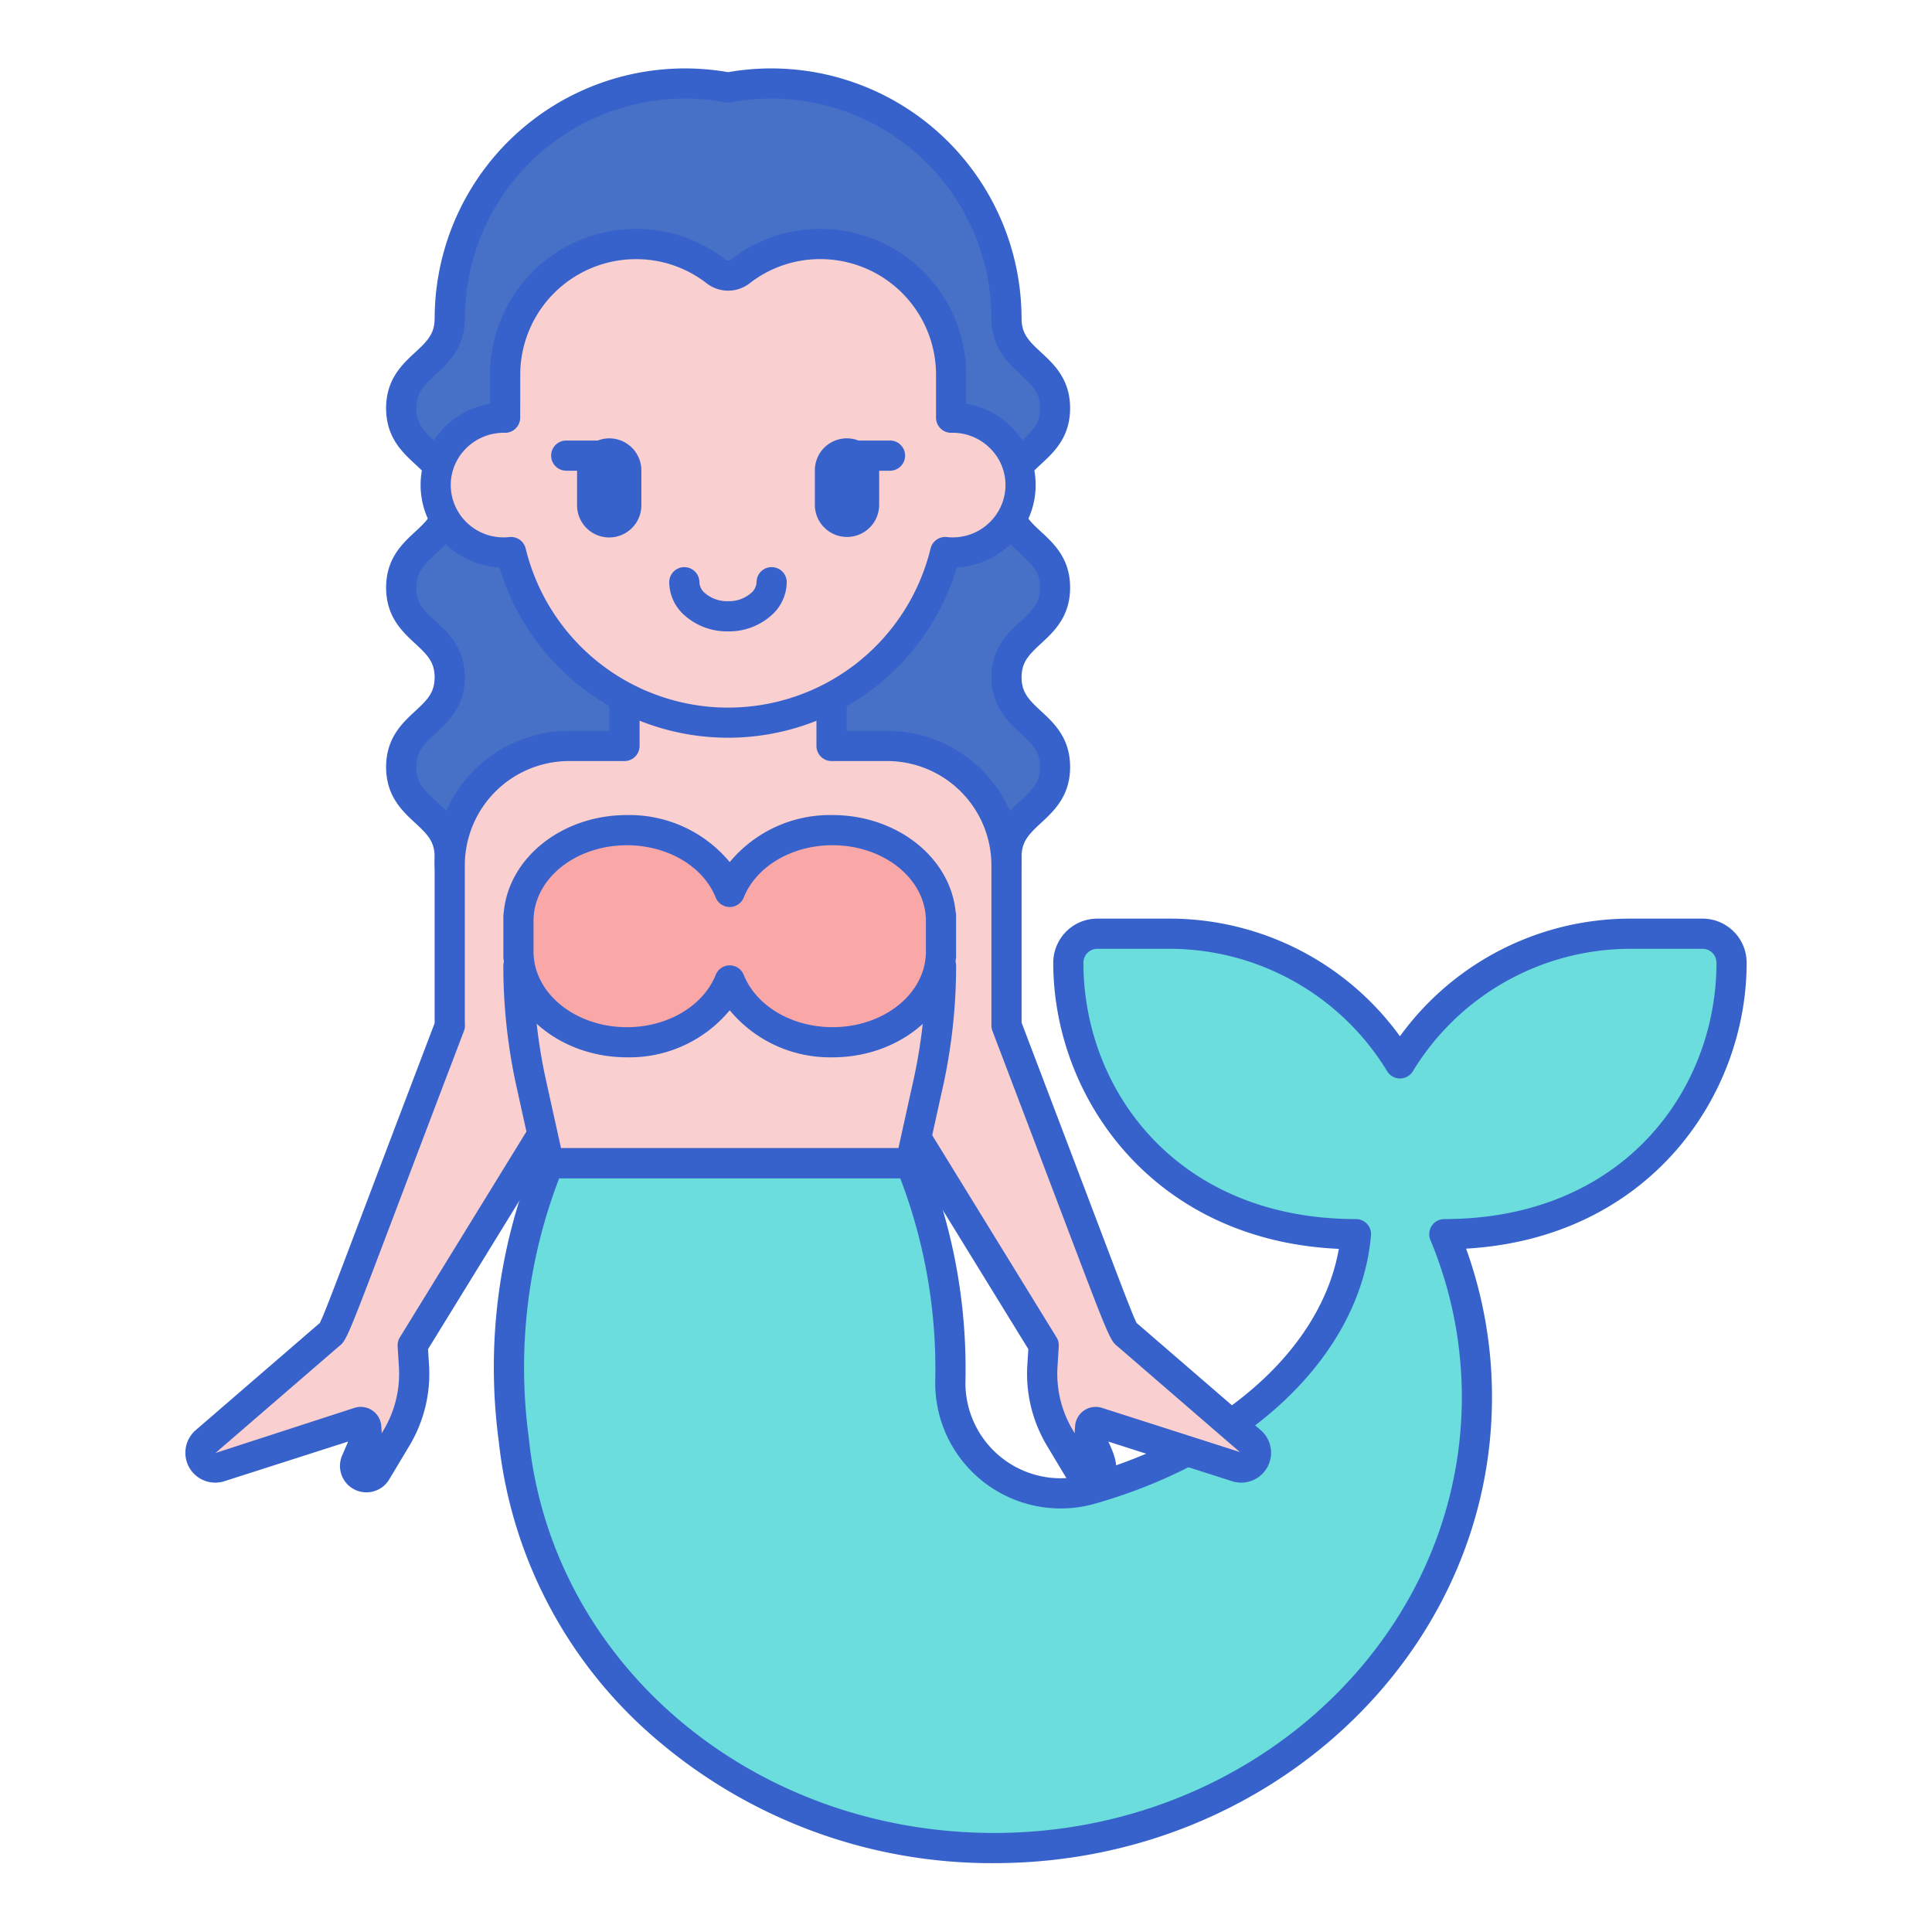 <svg height="512" viewBox="0 0 256 256" width="512" xmlns="http://www.w3.org/2000/svg"><path d="m229.439 127.562a3.841 3.841 0 0 0 -3.841-3.84h-9.421a35.947 35.947 0 0 0 -30.677 17.178 35.945 35.945 0 0 0 -30.675-17.182h-9.421a3.84 3.84 0 0 0 -3.841 3.84c0 18.416 13.939 35.971 38.112 35.971-1.336 15.268-15.453 28.178-35.144 33.794a14.628 14.628 0 0 1 -18.6-14.44 72.811 72.811 0 0 0 -5.275-28.77h-47.929a72.25 72.25 0 0 0 -4.636 36.746c3.088 30.306 30.4 54.013 63.652 54.013 35.32 0 63.952-26.748 63.952-59.743a56.111 56.111 0 0 0 -4.319-21.6c24.224.004 38.063-17.705 38.063-35.967z" fill="#6bdddd"/><path d="m131.743 246.876a68.331 68.331 0 0 1 -44.435-16.121 60.248 60.248 0 0 1 -21.208-39.689 73.848 73.848 0 0 1 4.769-37.69 2 2 0 0 1 1.858-1.259h47.927a2 2 0 0 1 1.858 1.259 74.728 74.728 0 0 1 5.416 29.558 12.629 12.629 0 0 0 16.053 12.47c18.271-5.211 31.117-16.806 33.422-29.922-24.6-1.1-37.841-20.055-37.841-37.919a5.848 5.848 0 0 1 5.841-5.841h9.421a37.705 37.705 0 0 1 30.676 15.588 37.708 37.708 0 0 1 30.676-15.588h9.424a5.847 5.847 0 0 1 5.84 5.841c0 17.713-13 36.5-37.174 37.888a57.922 57.922 0 0 1 3.431 19.682c.003 34.045-29.588 61.743-65.954 61.743zm-57.643-90.759a69.791 69.791 0 0 0 -4.023 34.477c3.041 29.834 29.55 52.282 61.67 52.282 34.16 0 61.952-25.9 61.952-57.743a54.015 54.015 0 0 0 -4.166-20.833 2 2 0 0 1 1.847-2.767c23.675 0 36.062-17.09 36.062-33.97a1.842 1.842 0 0 0 -1.84-1.841h-9.421a33.776 33.776 0 0 0 -28.972 16.228 2 2 0 0 1 -1.7.954 2 2 0 0 1 -1.7-.954 33.773 33.773 0 0 0 -28.972-16.228h-9.437a1.843 1.843 0 0 0 -1.841 1.841c0 16.88 12.405 33.97 36.113 33.97a2 2 0 0 1 1.992 2.174c-1.367 15.642-15.73 29.594-36.588 35.543a16.627 16.627 0 0 1 -21.15-16.409 70.547 70.547 0 0 0 -4.643-26.724z" fill="#3762cc"/><path d="m66.929 55.346v-5.695a17.319 17.319 0 0 1 17.32-17.319 17.245 17.245 0 0 1 10.6 3.625 2.64 2.64 0 0 0 3.252 0 17.245 17.245 0 0 1 10.6-3.625 17.319 17.319 0 0 1 17.32 17.319v5.695a8.993 8.993 0 0 1 7.338 3.5v-16.461a31.185 31.185 0 0 0 -36.65-30.834l-.23.038-.23-.038a31.187 31.187 0 0 0 -36.658 30.834v16.462a8.99 8.99 0 0 1 7.338-3.501z" fill="#b9befc"/><path d="m70.95 125.407a11.4 11.4 0 0 1 -11.361-11.707c0-.058 0-.117 0-.176 0-5.944-6.427-5.944-6.427-11.888s6.427-5.942 6.427-11.885-6.425-5.951-6.425-11.889 6.427-5.943 6.427-11.885-6.427-5.943-6.427-11.885 6.427-5.942 6.427-11.884h73.776c0 5.942 6.428 5.942 6.428 11.884s-6.428 5.942-6.428 11.885 6.428 5.942 6.428 11.885-6.428 5.942-6.428 11.885 6.428 5.943 6.428 11.885-6.428 5.944-6.428 11.888v.176a11.4 11.4 0 0 1 -11.36 11.711z" fill="#4671c6"/><path d="m66.929 55.346v-5.695a17.319 17.319 0 0 1 17.32-17.319 17.245 17.245 0 0 1 10.6 3.625 2.64 2.64 0 0 0 3.252 0 17.245 17.245 0 0 1 10.6-3.625 17.319 17.319 0 0 1 17.32 17.319v5.695a8.993 8.993 0 0 1 7.338 3.5v-16.461a31.185 31.185 0 0 0 -36.65-30.834l-.23.038-.23-.038a31.187 31.187 0 0 0 -36.658 30.834v16.462a8.99 8.99 0 0 1 7.338-3.501z" fill="#4671c6"/><path d="m122.008 127.407h-51.058a13.217 13.217 0 0 1 -9.521-4 13.411 13.411 0 0 1 -3.84-9.75v-.133c0-2-.929-2.957-2.571-4.476-1.718-1.588-3.856-3.565-3.856-7.412s2.138-5.823 3.856-7.411c1.642-1.518 2.571-2.475 2.571-4.474s-.929-2.955-2.571-4.474c-1.718-1.588-3.856-3.565-3.856-7.411s2.138-5.823 3.856-7.411c1.642-1.518 2.571-2.475 2.571-4.474s-.929-2.956-2.571-4.475c-1.719-1.587-3.856-3.564-3.856-7.41s2.138-5.822 3.856-7.41c1.642-1.518 2.571-2.474 2.571-4.474 0-.057 0-.114.007-.17a33.17 33.17 0 0 1 38.883-32.48 33.168 33.168 0 0 1 38.881 32.477c0 .056.007.112.007.169 0 2 .93 2.956 2.571 4.474 1.719 1.588 3.857 3.564 3.857 7.41s-2.138 5.823-3.857 7.411c-1.641 1.518-2.571 2.475-2.571 4.474s.93 2.956 2.571 4.474c1.719 1.588 3.857 3.565 3.857 7.411s-2.139 5.823-3.857 7.411c-1.642 1.519-2.571 2.475-2.571 4.474s.929 2.956 2.571 4.474c1.718 1.588 3.857 3.565 3.857 7.411s-2.138 5.824-3.857 7.412c-1.641 1.519-2.571 2.476-2.571 4.476v.143a13.4 13.4 0 0 1 -3.839 9.739 13.22 13.22 0 0 1 -9.52 4.005zm-60.419-85.027c-.062 3.734-2.162 5.675-3.854 7.239-1.642 1.518-2.571 2.474-2.571 4.473s.929 2.955 2.571 4.473c1.718 1.589 3.856 3.566 3.856 7.412s-2.138 5.823-3.856 7.411c-1.642 1.518-2.571 2.475-2.571 4.474s.929 2.956 2.571 4.474c1.718 1.588 3.856 3.565 3.856 7.411s-2.138 5.823-3.856 7.411c-1.642 1.518-2.571 2.475-2.571 4.474s.929 2.957 2.571 4.476c1.718 1.588 3.856 3.565 3.856 7.412v.226a9.441 9.441 0 0 0 2.7 6.86 9.251 9.251 0 0 0 6.662 2.8h51.058a9.25 9.25 0 0 0 6.663-2.8 9.435 9.435 0 0 0 2.7-6.865v-.22c0-3.847 2.138-5.824 3.856-7.412 1.642-1.519 2.572-2.476 2.572-4.476s-.93-2.956-2.571-4.474c-1.719-1.588-3.857-3.565-3.857-7.411s2.138-5.823 3.857-7.411c1.641-1.518 2.571-2.475 2.571-4.474s-.93-2.956-2.571-4.474c-1.719-1.588-3.857-3.565-3.857-7.411s2.139-5.823 3.857-7.412c1.642-1.518 2.571-2.474 2.571-4.473s-.929-2.955-2.571-4.473c-1.693-1.564-3.793-3.506-3.856-7.239 0-.053-.007-.107-.007-.161a29.171 29.171 0 0 0 -34.335-28.696l-.231.038a2 2 0 0 1 -.646 0l-.23-.038a29.173 29.173 0 0 0 -34.326 28.695c0 .054-.006.108-.011.161z" fill="#3762cc"/><path d="m165.742 191.018-16.264-14.053c-1.028-.887.088 1.437-16.111-41.082v-21.231a15.809 15.809 0 0 0 -15.809-15.809h-7.375v-12.712h-27.434v12.712h-7.349a15.809 15.809 0 0 0 -15.809 15.809v21.231h.023c-16.2 42.519-15.083 40.195-16.11 41.082l-16.264 14.053a1.959 1.959 0 0 0 -.056 2.915 1.957 1.957 0 0 0 1.934.433l18.456-5.912a.732.732 0 0 1 .954.658 3.714 3.714 0 0 1 -.066 1.559l-1.285 2.97a1.506 1.506 0 0 0 2.674 1.373l2.669-4.453a16.611 16.611 0 0 0 2.332-9.561l-.169-2.734 26.069-42.379h31.478l26.07 42.375-.171 2.738a16.611 16.611 0 0 0 2.332 9.565l2.669 4.453a1.505 1.505 0 0 0 2.056.524c1.445-.85.484-2.207-.666-4.866a3.719 3.719 0 0 1 -.067-1.56.732.732 0 0 1 .954-.658l18.456 5.912a1.959 1.959 0 0 0 1.879-3.348z" fill="#f9cfcf"/><path d="m48.55 197.744a3.5 3.5 0 0 1 -3.209-4.9l.792-1.831-16.4 5.255a3.96 3.96 0 0 1 -3.8-6.767l16.267-14.049c.057-.05.11-.093.16-.133.435-.754 1.931-4.7 6.1-15.707 2.169-5.722 5.112-13.485 9.131-24.035v-20.925a17.83 17.83 0 0 1 17.809-17.809h5.349v-10.712a2 2 0 0 1 2-2h27.434a2 2 0 0 1 2 2v10.712h5.375a17.83 17.83 0 0 1 17.809 17.809v20.863c4.033 10.588 6.985 18.372 9.158 24.106 4.171 11 5.665 14.944 6.1 15.7.062.049.109.088.16.132l16.265 14.047a3.959 3.959 0 0 1 -3.8 6.766l-16.385-5.248c.892 1.953 2.092 4.614-.668 6.238a3.516 3.516 0 0 1 -4.786-1.218l-2.67-4.453a18.532 18.532 0 0 1 -2.612-10.717l.13-2.1-25.151-40.888h-29.239l-25.151 40.891.131 2.1a18.536 18.536 0 0 1 -2.613 10.717l-2.669 4.452a3.515 3.515 0 0 1 -3.017 1.704zm13.041-62.124a1.951 1.951 0 0 1 -.108.975c-4.1 10.756-7.087 18.641-9.283 24.435-6.28 16.565-6.28 16.565-7.32 17.393l-16.333 14.108 18.417-5.981a2.73 2.73 0 0 1 3.561 2.45l.017.234c.016.2.033.43.036.675l.227-.38a14.546 14.546 0 0 0 2.051-8.413l-.169-2.734a2.009 2.009 0 0 1 .292-1.171l26.069-42.38a2 2 0 0 1 1.7-.952h31.482a2 2 0 0 1 1.7.952l26.07 42.384a2 2 0 0 1 .293 1.171l-.169 2.734a14.541 14.541 0 0 0 2.052 8.413l.227.38c0-.243.02-.47.035-.671l.017-.237a2.732 2.732 0 0 1 3.562-2.455l18.266 5.851-16.113-13.922c-1.108-.884-1.108-.884-7.385-17.44-2.2-5.795-5.187-13.683-9.287-24.444a1.992 1.992 0 0 1 -.131-.712v-21.231a13.825 13.825 0 0 0 -13.809-13.809h-7.375a2 2 0 0 1 -2-2v-10.712h-23.434v10.712a2 2 0 0 1 -2 2h-7.349a13.825 13.825 0 0 0 -13.809 13.809zm-15.06 53.6v.037zm99.919 0v.038c-.001-.015-.001-.028 0-.04z" fill="#3762cc"/><path d="m126.029 55.346a8.936 8.936 0 1 1 -.78 17.806 29.609 29.609 0 0 1 -57.539 0 8.983 8.983 0 0 1 -9.983-8.881 8.85 8.85 0 0 1 1.864-5.424 9.1 9.1 0 0 1 7.338-3.5v-5.696a17.321 17.321 0 0 1 27.924-13.694 2.64 2.64 0 0 0 3.252 0 17.245 17.245 0 0 1 10.6-3.625 17.319 17.319 0 0 1 17.32 17.319v5.695z" fill="#f9cfcf"/><g fill="#3762cc"><path d="m96.469 83.66a8.452 8.452 0 0 1 -6-2.34 5.933 5.933 0 0 1 -1.794-4.17 2 2 0 0 1 4 0 1.978 1.978 0 0 0 .634 1.353 4.51 4.51 0 0 0 3.162 1.157 4.419 4.419 0 0 0 3.141-1.16 1.98 1.98 0 0 0 .634-1.353 2 2 0 0 1 4 0 5.929 5.929 0 0 1 -1.794 4.17 8.427 8.427 0 0 1 -5.983 2.343z"/><path d="m117.93 58.372h-4.183a4.236 4.236 0 0 0 -5.774 3.971v4.545a4.261 4.261 0 0 0 8.522 0v-4.516h1.435a2 2 0 0 0 0-4z"/><path d="m80.724 58.083a4.232 4.232 0 0 0 -1.513.289h-4.182a2 2 0 0 0 0 4h1.435v4.516a4.261 4.261 0 1 0 8.521 0v-4.545a4.26 4.26 0 0 0 -4.261-4.26z"/><path d="m128.029 53.491a10.968 10.968 0 0 1 5.922 3.013 10.8 10.8 0 0 1 3.28 7.767 10.919 10.919 0 0 1 -3.617 8.1 11.074 11.074 0 0 1 -6.833 2.815 31.625 31.625 0 0 1 -60.6 0 11.069 11.069 0 0 1 -6.831-2.815 10.918 10.918 0 0 1 -3.619-8.1 10.788 10.788 0 0 1 2.281-6.646 11.068 11.068 0 0 1 6.917-4.125v-3.849a19.342 19.342 0 0 1 19.32-19.319 19.134 19.134 0 0 1 11.83 4.044.635.635 0 0 0 .8 0 19.134 19.134 0 0 1 11.829-4.044 19.342 19.342 0 0 1 19.32 19.319v3.84zm-59.1-.017v1.872a2 2 0 0 1 -2.04 2 7.084 7.084 0 0 0 -5.715 2.723 6.828 6.828 0 0 0 -1.447 4.2 6.913 6.913 0 0 0 2.294 5.131 7 7 0 0 0 5.479 1.763 1.9 1.9 0 0 1 .212-.012 2 2 0 0 1 1.945 1.542 27.609 27.609 0 0 0 53.646 0 1.992 1.992 0 0 1 2.157-1.53 6.986 6.986 0 0 0 5.479-1.765 6.909 6.909 0 0 0 2.293-5.127 6.829 6.829 0 0 0 -2.08-4.91 6.988 6.988 0 0 0 -5.082-2.015 1.954 1.954 0 0 1 -1.44-.572 2 2 0 0 1 -.6-1.428v-5.695a15.336 15.336 0 0 0 -15.32-15.319 15.164 15.164 0 0 0 -9.378 3.206 4.653 4.653 0 0 1 -5.7 0 15.168 15.168 0 0 0 -9.378-3.2 15.337 15.337 0 0 0 -15.32 15.319v3.823z"/></g><path d="m68.695 128a72.192 72.192 0 0 0 1.7 15.581l2.33 10.536h47.928l2.331-10.536a72.192 72.192 0 0 0 1.7-15.581z" fill="#f9cfcf"/><path d="m124.658 121.26c-.461-6.285-6.7-11.264-14.342-11.264-6.338 0-11.714 3.429-13.625 8.188-1.911-4.759-7.286-8.184-13.624-8.184-7.684 0-13.959 5.038-14.352 11.378h-.02v5.465h.03c.461 6.286 6.7 11.264 14.342 11.264 6.338 0 11.713-3.429 13.624-8.187 1.911 4.758 7.287 8.187 13.625 8.187 7.684 0 13.959-5.038 14.352-11.377h.02v-5.47z" fill="#f9a7a7"/><path d="m120.655 156.117h-47.927a2 2 0 0 1 -1.953-1.568l-2.331-10.536a74.391 74.391 0 0 1 -1.664-12.467c-.057-1.171-.085-2.365-.085-3.546a2 2 0 0 1 4 0c0 1.118.027 2.247.08 3.355a70.273 70.273 0 0 0 1.575 11.794l1.983 8.968h44.716l1.984-8.969a70.35 70.35 0 0 0 1.575-11.793c.053-1.108.08-2.237.08-3.355a2 2 0 0 1 4 0c0 1.181-.028 2.375-.085 3.546a74.264 74.264 0 0 1 -1.665 12.466l-2.33 10.537a2 2 0 0 1 -1.953 1.568z" fill="#3762cc"/><path d="m110.316 140.1a17.26 17.26 0 0 1 -13.625-6.233 17.257 17.257 0 0 1 -13.624 6.233c-8.478 0-15.559-5.573-16.3-12.754a1.915 1.915 0 0 1 -.068-.511v-5.465a1.988 1.988 0 0 1 .047-.433c.634-7.28 7.735-12.937 16.321-12.937a17.256 17.256 0 0 1 13.624 6.232 17.26 17.26 0 0 1 13.625-6.232c8.473 0 15.55 5.566 16.3 12.741a2 2 0 0 1 .069.523v5.436a2.075 2.075 0 0 1 -.043.419c-.613 7.303-7.725 12.981-16.326 12.981zm-13.625-12.184a2 2 0 0 1 1.856 1.254c1.666 4.147 6.395 6.934 11.769 6.934 6.6 0 12.025-4.174 12.356-9.5 0-.054.009-.107.016-.159v-4.838a1.815 1.815 0 0 1 -.025-.2c-.387-5.278-5.81-9.411-12.347-9.411-5.374 0-10.1 2.786-11.769 6.933a2 2 0 0 1 -3.712 0c-1.665-4.147-6.395-6.929-11.768-6.929-6.6 0-12.025 4.173-12.356 9.5 0 .054-.009.107-.016.159v4.838a1.865 1.865 0 0 1 .025.2c.387 5.277 5.81 9.411 12.347 9.411 5.373 0 10.1-2.787 11.768-6.934a2 2 0 0 1 1.856-1.258z" fill="#3762cc"/></svg>